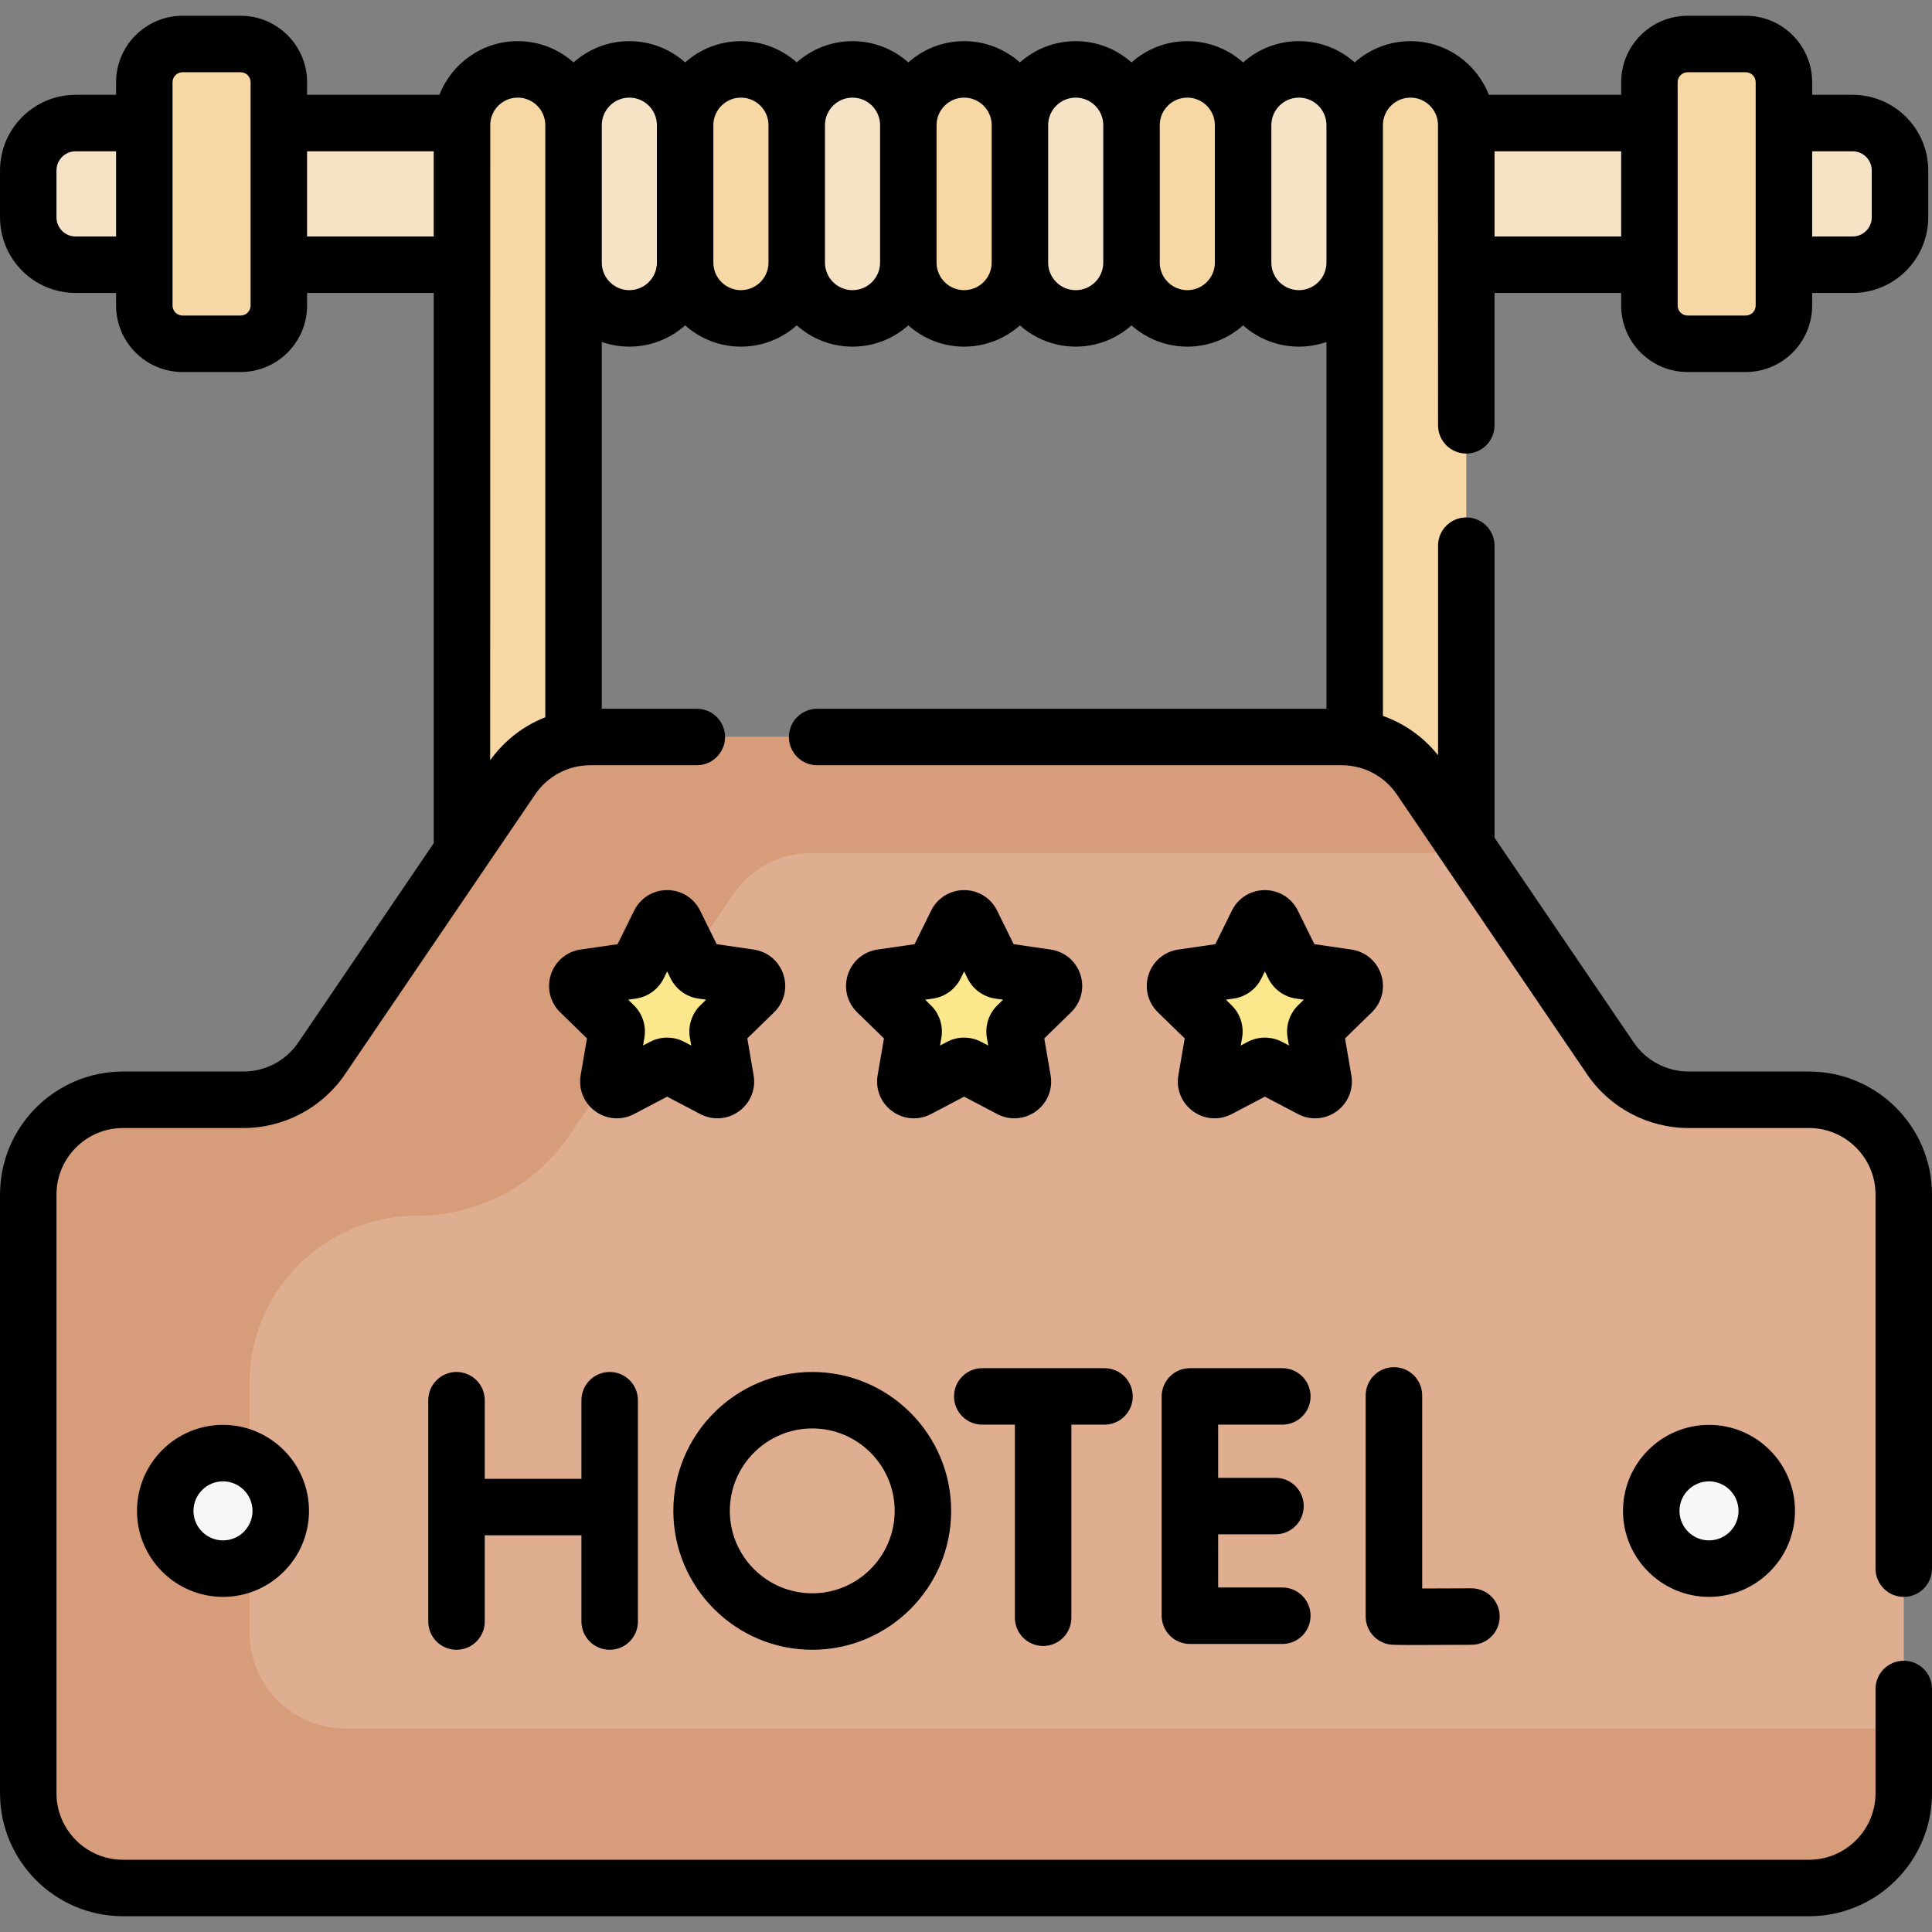 <svg id="Capa_1" enable-background="new 0 0 513.117 513.117" height="512" viewBox="0 0 513.117 513.117" width="512" xmlns="http://www.w3.org/2000/svg"><rect x="0" y="0" width="513.117" height="513.117" fill="#808080" stroke="none"/><g><g><g><g><path d="m492.037 70.308c6.948 0 12.58-5.632 12.58-12.58v-12.465c0-6.948-5.632-12.58-12.58-12.58h-471.957c-6.948 0-12.58 5.633-12.58 12.58v12.465c0 6.948 5.632 12.58 12.58 12.58z" fill="#f6e2c4"/></g><g fill="#f7d8a4"><path d="m63.909 91.303h-15.435c-5.603 0-10.145-4.542-10.145-10.145v-59.326c0-5.603 4.542-10.145 10.145-10.145h15.435c5.603 0 10.145 4.542 10.145 10.145v59.326c0 5.603-4.543 10.145-10.145 10.145z"/><path d="m448.209 91.303h15.435c5.603 0 10.145-4.542 10.145-10.145v-59.326c0-5.603-4.542-10.145-10.145-10.145h-15.435c-5.603 0-10.145 4.542-10.145 10.145v59.326c0 5.603 4.542 10.145 10.145 10.145z"/><path d="m256.059 84.563c-8.184 0-14.819-6.635-14.819-14.819v-36.497c0-8.184 6.635-14.819 14.819-14.819 8.184 0 14.819 6.635 14.819 14.819v36.497c0 8.184-6.635 14.819-14.819 14.819z"/><path d="m315.335 84.563c-8.184 0-14.819-6.635-14.819-14.819v-36.497c0-8.184 6.635-14.819 14.819-14.819 8.184 0 14.819 6.635 14.819 14.819v36.497c0 8.184-6.635 14.819-14.819 14.819z"/></g><path d="m344.973 84.563c-8.184 0-14.819-6.635-14.819-14.819v-36.497c0-8.184 6.635-14.819 14.819-14.819 8.184 0 14.819 6.635 14.819 14.819v36.497c0 8.184-6.635 14.819-14.819 14.819z" fill="#f6e2c4"/><g fill="#f7d8a4"><path d="m389.43 33.247c0-8.185-6.635-14.819-14.819-14.819-8.184 0-14.819 6.635-14.819 14.819v268.242h29.638z"/><path d="m152.325 33.247c0-8.185-6.635-14.819-14.819-14.819-8.185 0-14.819 6.635-14.819 14.819v243.463h29.638z"/></g><path d="m167.144 84.563c-8.184 0-14.819-6.635-14.819-14.819v-36.497c0-8.184 6.635-14.819 14.819-14.819 8.184 0 14.819 6.635 14.819 14.819v36.497c0 8.184-6.634 14.819-14.819 14.819z" fill="#f6e2c4"/><path d="m196.782 84.563c-8.184 0-14.819-6.635-14.819-14.819v-36.497c0-8.184 6.635-14.819 14.819-14.819 8.184 0 14.819 6.635 14.819 14.819v36.497c0 8.184-6.634 14.819-14.819 14.819z" fill="#f7d8a4"/><path d="m226.421 84.563c-8.184 0-14.819-6.635-14.819-14.819v-36.497c0-8.184 6.635-14.819 14.819-14.819 8.184 0 14.819 6.635 14.819 14.819v36.497c0 8.184-6.635 14.819-14.819 14.819z" fill="#f6e2c4"/><path d="m377.176 206.759 50.506 74.309c4.685 6.893 12.479 11.019 20.813 11.019h31.957c13.898 0 25.165 11.267 25.165 25.165v159.011c0 13.898-11.267 25.165-25.165 25.165h-447.787c-13.898 0-25.165-11.267-25.165-25.165v-159.01c0-13.898 11.267-25.165 25.165-25.165h31.957c8.334 0 16.128-4.126 20.813-11.019l50.506-74.309c4.685-6.893 12.479-11.019 20.813-11.019h199.609c8.334-.001 16.128 4.125 20.813 11.018z" fill="#dfae91"/><path d="m498.699 459.091h-406.907c-14.092 0-25.516-11.424-25.516-25.516v-66.156c0-24.596 19.939-44.535 44.535-44.535 16.208 0 31.366-8.025 40.477-21.43l43.43-63.899c4.685-6.893 12.479-11.02 20.813-11.02h175.087l-13.441-19.776c-4.685-6.893-12.479-11.019-20.813-11.019h-199.61c-8.334 0-16.128 4.126-20.813 11.019l-50.505 74.309c-4.685 6.893-12.479 11.02-20.813 11.02h-31.958c-13.899 0-25.166 11.267-25.166 25.166v159.011c0 13.899 11.267 25.166 25.166 25.166h447.787c13.899 0 25.166-11.267 25.166-25.166v-18.145c-2.199.628-4.518.971-6.919.971z" fill="#d79c7a"/><circle cx="453.891" cy="401.272" fill="#f8f7f8" r="15.341"/><circle cx="59.226" cy="401.272" fill="#f8f7f8" r="15.341"/><path d="m258.094 245.169 5.615 11.377c.331.67.97 1.134 1.709 1.242l12.555 1.824c1.862.271 2.605 2.558 1.258 3.871l-9.085 8.856c-.535.521-.779 1.273-.653 2.009l2.145 12.504c.318 1.854-1.628 3.268-3.293 2.393l-11.23-5.904c-.661-.348-1.451-.348-2.112 0l-11.23 5.904c-1.665.875-3.611-.539-3.293-2.393l2.145-12.504c.126-.736-.118-1.488-.653-2.009l-9.085-8.856c-1.347-1.313-.604-3.601 1.258-3.871l12.555-1.824c.739-.107 1.378-.572 1.709-1.242l5.615-11.377c.832-1.687 3.237-1.687 4.07 0z" fill="#fbe88c"/><path d="m337.967 245.169 5.615 11.377c.331.67.97 1.134 1.709 1.242l12.555 1.824c1.862.271 2.605 2.558 1.258 3.871l-9.085 8.856c-.535.521-.779 1.273-.653 2.009l2.145 12.504c.318 1.854-1.628 3.268-3.293 2.393l-11.23-5.904c-.661-.348-1.451-.348-2.112 0l-11.23 5.904c-1.665.875-3.611-.539-3.293-2.393l2.145-12.504c.126-.736-.118-1.488-.653-2.009l-9.085-8.856c-1.347-1.313-.604-3.601 1.258-3.871l12.555-1.824c.739-.107 1.378-.572 1.709-1.242l5.615-11.377c.832-1.687 3.238-1.687 4.07 0z" fill="#fbe88c"/><path d="m175.15 245.169-5.615 11.377c-.331.67-.97 1.134-1.709 1.242l-12.555 1.824c-1.862.271-2.605 2.558-1.258 3.871l9.085 8.856c.535.521.779 1.273.653 2.009l-2.145 12.504c-.318 1.854 1.628 3.268 3.293 2.393l11.23-5.904c.661-.348 1.451-.348 2.112 0l11.23 5.904c1.665.875 3.611-.539 3.293-2.393l-2.145-12.504c-.126-.736.118-1.488.653-2.009l9.085-8.856c1.347-1.313.604-3.601-1.258-3.871l-12.555-1.824c-.739-.107-1.378-.572-1.709-1.242l-5.615-11.377c-.832-1.687-3.238-1.687-4.07 0z" fill="#fbe88c"/></g><path d="m285.697 84.563c-8.184 0-14.819-6.635-14.819-14.819v-36.497c0-8.184 6.635-14.819 14.819-14.819 8.184 0 14.819 6.635 14.819 14.819v36.497c0 8.184-6.635 14.819-14.819 14.819z" fill="#f6e2c4"/></g><g><path d="m505.617 424.112c4.143 0 7.5-3.357 7.5-7.5v-99.359c0-18.012-14.653-32.665-32.665-32.665h-31.957c-5.856 0-11.318-2.892-14.61-7.735l-36.955-54.373v-77.56c0-4.143-3.357-7.5-7.5-7.5s-7.5 3.357-7.5 7.5v55.669c-3.841-4.837-8.928-8.428-14.638-10.455v-120.39-36.497c0-4.035 3.283-7.318 7.319-7.318 3.892 0 7.075 3.056 7.297 6.894.001.044.021 80.136.021 80.136 0 4.143 3.357 7.5 7.5 7.5s7.5-3.357 7.5-7.5v-35.151h33.634v3.351c0 9.729 7.916 17.645 17.646 17.645h15.435c9.729 0 17.646-7.915 17.646-17.645v-3.351h10.748c11.072 0 20.08-9.008 20.08-20.08v-12.466c0-11.072-9.008-20.08-20.08-20.08h-10.748v-3.35c0-9.729-7.916-17.646-17.646-17.646h-15.435c-9.729 0-17.646 7.916-17.646 17.646v3.35h-35.147c-3.241-8.331-11.341-14.254-20.805-14.254-5.683 0-10.875 2.139-14.819 5.649-3.945-3.51-9.136-5.649-14.819-5.649s-10.874 2.138-14.819 5.649c-3.945-3.51-9.136-5.649-14.819-5.649s-10.875 2.139-14.819 5.649c-3.945-3.51-9.136-5.649-14.819-5.649s-10.874 2.138-14.819 5.649c-3.945-3.51-9.136-5.649-14.819-5.649s-10.875 2.138-14.819 5.649c-3.944-3.51-9.135-5.649-14.819-5.649s-10.875 2.139-14.819 5.649c-3.945-3.51-9.136-5.649-14.819-5.649s-10.875 2.138-14.819 5.649c-3.944-3.51-9.135-5.649-14.819-5.649s-10.875 2.139-14.819 5.649c-3.945-3.51-9.136-5.649-14.819-5.649-9.463 0-17.564 5.923-20.804 14.254h-35.149v-3.35c0-9.729-7.916-17.646-17.646-17.646h-15.434c-9.729 0-17.646 7.916-17.646 17.646v3.35h-10.748c-11.072 0-20.08 9.008-20.08 20.08v12.466c0 11.072 9.008 20.08 20.08 20.08h10.748v3.351c0 9.729 7.916 17.645 17.646 17.645h15.435c9.729 0 17.646-7.915 17.646-17.645v-3.351h33.634v146.143l-35.955 52.901c-3.292 4.844-8.754 7.735-14.61 7.735h-31.959c-18.012 0-32.665 14.654-32.665 32.665v159.012c0 18.012 14.653 32.666 32.665 32.666h447.787c18.012 0 32.665-14.654 32.665-32.666v-27.689c0-4.143-3.357-7.5-7.5-7.5s-7.5 3.357-7.5 7.5v27.689c0 9.741-7.925 17.666-17.665 17.666h-447.787c-9.74 0-17.665-7.925-17.665-17.666v-159.012c0-9.74 7.925-17.665 17.665-17.665h31.957c10.829 0 20.929-5.347 27.017-14.304l37.254-54.812c.008-.012.016-.024.025-.036l13.227-19.461c3.291-4.843 8.753-7.734 14.609-7.734h28.31c4.143 0 7.5-3.357 7.5-7.5s-3.357-7.5-7.5-7.5h-25.238v-97.416c2.295.799 4.756 1.239 7.319 1.239 5.683 0 10.874-2.139 14.819-5.649 3.945 3.51 9.136 5.649 14.819 5.649s10.875-2.139 14.819-5.649c3.945 3.511 9.136 5.649 14.819 5.649s10.874-2.139 14.819-5.649c3.945 3.51 9.136 5.649 14.819 5.649s10.875-2.139 14.819-5.649c3.944 3.51 9.135 5.649 14.819 5.649s10.875-2.139 14.819-5.649c3.945 3.511 9.136 5.649 14.819 5.649s10.875-2.139 14.819-5.649c3.944 3.51 9.135 5.649 14.819 5.649 2.563 0 5.025-.44 7.319-1.239v97.416h-135.266c-4.143 0-7.5 3.357-7.5 7.5s3.357 7.5 7.5 7.5h139.337c5.856 0 11.318 2.892 14.609 7.734l12.229 17.993c.007.01.013.019.02.029l38.257 56.288c6.088 8.957 16.188 14.304 27.017 14.304h31.957c9.74 0 17.665 7.925 17.665 17.665v99.359c0 4.142 3.358 7.5 7.5 7.5zm-13.58-383.93c2.801 0 5.08 2.279 5.08 5.08v12.466c0 2.801-2.279 5.08-5.08 5.08h-10.748v-22.626zm-46.474-18.349c0-1.459 1.187-2.646 2.646-2.646h15.435c1.459 0 2.646 1.187 2.646 2.646v59.326c0 1.458-1.187 2.645-2.646 2.645h-15.435c-1.459 0-2.646-1.187-2.646-2.645zm-15 40.975h-33.633v-22.626h33.634v22.626zm-410.483 0c-2.801 0-5.08-2.279-5.08-5.08v-12.466c0-2.801 2.279-5.08 5.08-5.08h10.748v22.626zm46.474 18.351c0 1.458-1.187 2.645-2.646 2.645h-15.434c-1.459 0-2.646-1.187-2.646-2.645v-59.326c0-1.459 1.187-2.646 2.646-2.646h15.435c1.459 0 2.646 1.187 2.646 2.646v59.326zm15-18.351v-22.626h33.634v22.626zm48.634 139.115s.018-168.826.023-168.971c.001-.044-.003-.087-.002-.131.222-3.837 3.405-6.894 7.297-6.894 4.036 0 7.319 3.283 7.319 7.318v36.497 120.755c-5.81 2.28-10.913 6.212-14.637 11.426zm36.957-124.86c-4.036 0-7.319-3.283-7.319-7.319v-36.497c0-4.035 3.283-7.318 7.319-7.318 4.035 0 7.318 3.283 7.318 7.318v36.497c0 4.036-3.283 7.319-7.318 7.319zm29.637 0c-4.036 0-7.319-3.283-7.319-7.319v-36.497c0-4.035 3.283-7.318 7.319-7.318s7.319 3.283 7.319 7.318v36.497c.001 4.036-3.283 7.319-7.319 7.319zm29.639 0c-4.036 0-7.319-3.283-7.319-7.319v-36.497c0-4.035 3.283-7.318 7.319-7.318 4.035 0 7.318 3.283 7.318 7.318v36.497c0 4.036-3.283 7.319-7.318 7.319zm29.638 0c-4.036 0-7.319-3.283-7.319-7.319v-36.497c0-4.035 3.283-7.318 7.319-7.318s7.319 3.283 7.319 7.318v36.497c0 4.036-3.283 7.319-7.319 7.319zm29.637 0c-4.035 0-7.318-3.283-7.318-7.319v-36.497c0-4.035 3.283-7.318 7.318-7.318 4.036 0 7.319 3.283 7.319 7.318v36.497c.001 4.036-3.283 7.319-7.319 7.319zm29.639 0c-4.036 0-7.319-3.283-7.319-7.319v-36.497c0-4.035 3.283-7.318 7.319-7.318s7.319 3.283 7.319 7.318v36.497c0 4.036-3.283 7.319-7.319 7.319zm29.638 0c-4.035 0-7.318-3.283-7.318-7.319v-36.497c0-4.035 3.283-7.318 7.318-7.318 4.036 0 7.319 3.283 7.319 7.318v36.497c0 4.036-3.283 7.319-7.319 7.319z"/><path d="m368.946 436.73c.545.093.943.161 7.394.161 3.149 0 7.742-.016 14.5-.054 4.142-.023 7.481-3.399 7.458-7.542-.023-4.128-3.376-7.458-7.499-7.458-.015 0-.028 0-.043 0-3.989.022-9.008.042-13.042.048v-51.281c0-4.143-3.357-7.5-7.5-7.5s-7.5 3.357-7.5 7.5v58.733c0 3.654 2.632 6.776 6.232 7.393z"/><path d="m161.923 438.163c4.143 0 7.5-3.357 7.5-7.5v-58.783c0-4.143-3.357-7.5-7.5-7.5s-7.5 3.357-7.5 7.5v20.883h-25.679v-20.883c0-4.143-3.357-7.5-7.5-7.5s-7.5 3.357-7.5 7.5v58.782c0 4.143 3.357 7.5 7.5 7.5s7.5-3.357 7.5-7.5v-22.899h25.679v22.899c0 4.143 3.357 7.501 7.5 7.501z"/><path d="m340.57 378.372c4.143 0 7.5-3.357 7.5-7.5s-3.357-7.5-7.5-7.5h-24.543c-4.143 0-7.5 3.357-7.5 7.5v58.247c0 4.143 3.357 7.5 7.5 7.5h24.543c4.143 0 7.5-3.357 7.5-7.5s-3.357-7.5-7.5-7.5h-17.043v-14.123h15.233c4.143 0 7.5-3.357 7.5-7.5s-3.357-7.5-7.5-7.5h-15.233v-14.124z"/><path d="m277.042 437.155c4.143 0 7.5-3.357 7.5-7.5v-51.283h8.797c4.143 0 7.5-3.357 7.5-7.5s-3.357-7.5-7.5-7.5h-32.463c-4.143 0-7.5 3.357-7.5 7.5s3.357 7.5 7.5 7.5h8.666v51.283c0 4.142 3.357 7.5 7.5 7.5z"/><path d="m215.726 438.163c20.342 0 36.892-16.549 36.892-36.891s-16.55-36.892-36.892-36.892-36.892 16.55-36.892 36.892 16.55 36.891 36.892 36.891zm0-58.783c12.071 0 21.892 9.82 21.892 21.892 0 12.07-9.82 21.891-21.892 21.891s-21.892-9.82-21.892-21.891 9.82-21.892 21.892-21.892z"/><path d="m431.051 401.272c0 12.594 10.246 22.84 22.841 22.84 12.594 0 22.84-10.246 22.84-22.84 0-12.595-10.246-22.841-22.84-22.841-12.595 0-22.841 10.246-22.841 22.841zm30.68 0c0 4.323-3.517 7.84-7.84 7.84s-7.841-3.517-7.841-7.84 3.518-7.841 7.841-7.841 7.84 3.518 7.84 7.841z"/><path d="m36.386 401.272c0 12.594 10.246 22.84 22.84 22.84 12.595 0 22.841-10.246 22.841-22.84 0-12.595-10.246-22.841-22.841-22.841-12.594 0-22.84 10.246-22.84 22.841zm30.68 0c0 4.323-3.518 7.84-7.841 7.84s-7.84-3.517-7.84-7.84 3.517-7.841 7.84-7.841 7.841 3.518 7.841 7.841z"/><path d="m264.853 295.882c3.315 1.743 7.257 1.46 10.288-.74 3.031-2.201 4.521-5.862 3.889-9.558l-1.68-9.794 7.113-6.935c2.685-2.614 3.633-6.451 2.476-10.015s-4.18-6.112-7.888-6.651l-9.834-1.429-4.396-8.908c-1.657-3.361-5.015-5.449-8.762-5.449s-7.104 2.088-8.761 5.446l-4.397 8.911-9.835 1.429c-3.707.539-6.729 3.088-7.887 6.651s-.209 7.4 2.473 10.012l7.116 6.938-1.681 9.796c-.632 3.693.858 7.354 3.89 9.556 1.713 1.243 3.715 1.874 5.73 1.874 1.553 0 3.114-.375 4.556-1.133l8.796-4.624zm-13.341-19.179-1.849.973.352-2.053c.547-3.173-.503-6.407-2.808-8.653l-1.496-1.459 2.066-.301c3.186-.463 5.937-2.462 7.356-5.344l.925-1.874.923 1.869c1.422 2.887 4.173 4.886 7.358 5.349l2.067.301-1.496 1.458c-2.306 2.247-3.355 5.481-2.81 8.647l.353 2.059-1.853-.974c-2.843-1.493-6.24-1.493-9.088.002z"/><path d="m366.812 258.839c-1.157-3.562-4.18-6.11-7.887-6.649l-9.834-1.429-4.397-8.911c-1.658-3.359-5.016-5.446-8.761-5.446-3.746 0-7.104 2.087-8.762 5.446l-4.397 8.911-9.835 1.429c-3.706.539-6.729 3.087-7.886 6.649s-.21 7.4 2.472 10.014l7.116 6.938-1.679 9.793c-.634 3.692.855 7.354 3.887 9.557 1.713 1.244 3.716 1.876 5.732 1.876 1.553 0 3.114-.375 4.556-1.133l8.795-4.624 8.794 4.623c3.316 1.744 7.259 1.461 10.29-.742 3.031-2.202 4.521-5.864 3.887-9.556l-1.679-9.794 7.115-6.937c2.682-2.614 3.63-6.452 2.473-10.015zm-22.027 8.129c-2.303 2.243-3.354 5.476-2.811 8.647l.353 2.059-1.849-.971c-2.846-1.498-6.247-1.497-9.093-.001l-1.849.972.354-2.062c.542-3.169-.509-6.401-2.811-8.644l-1.496-1.459 2.067-.301c3.182-.462 5.931-2.459 7.356-5.344l.924-1.873.927 1.876c1.424 2.882 4.173 4.879 7.354 5.341l2.067.301z"/><path d="m185.979 295.882c3.316 1.744 7.259 1.461 10.29-.742 3.031-2.202 4.521-5.864 3.887-9.556l-1.679-9.794 7.115-6.937c2.683-2.614 3.63-6.452 2.473-10.015s-4.18-6.11-7.887-6.649l-9.834-1.429-4.397-8.911c-1.658-3.359-5.016-5.446-8.762-5.446-3.745 0-7.103 2.087-8.761 5.446l-4.397 8.911-9.835 1.429c-3.706.539-6.729 3.087-7.886 6.649s-.21 7.4 2.472 10.014l7.116 6.938-1.679 9.793c-.634 3.692.855 7.354 3.887 9.557 1.713 1.244 3.716 1.876 5.732 1.876 1.553 0 3.114-.375 4.556-1.133l8.795-4.624zm-15.189-18.208.354-2.062c.542-3.169-.509-6.401-2.811-8.644l-1.496-1.459 2.067-.301c3.182-.462 5.931-2.459 7.356-5.344l.925-1.873.926 1.876c1.424 2.882 4.173 4.879 7.354 5.341l2.067.301-1.495 1.458c-2.303 2.243-3.354 5.476-2.811 8.647l.353 2.059-1.849-.971c-2.846-1.498-6.247-1.497-9.093-.001z"/></g></g></svg>